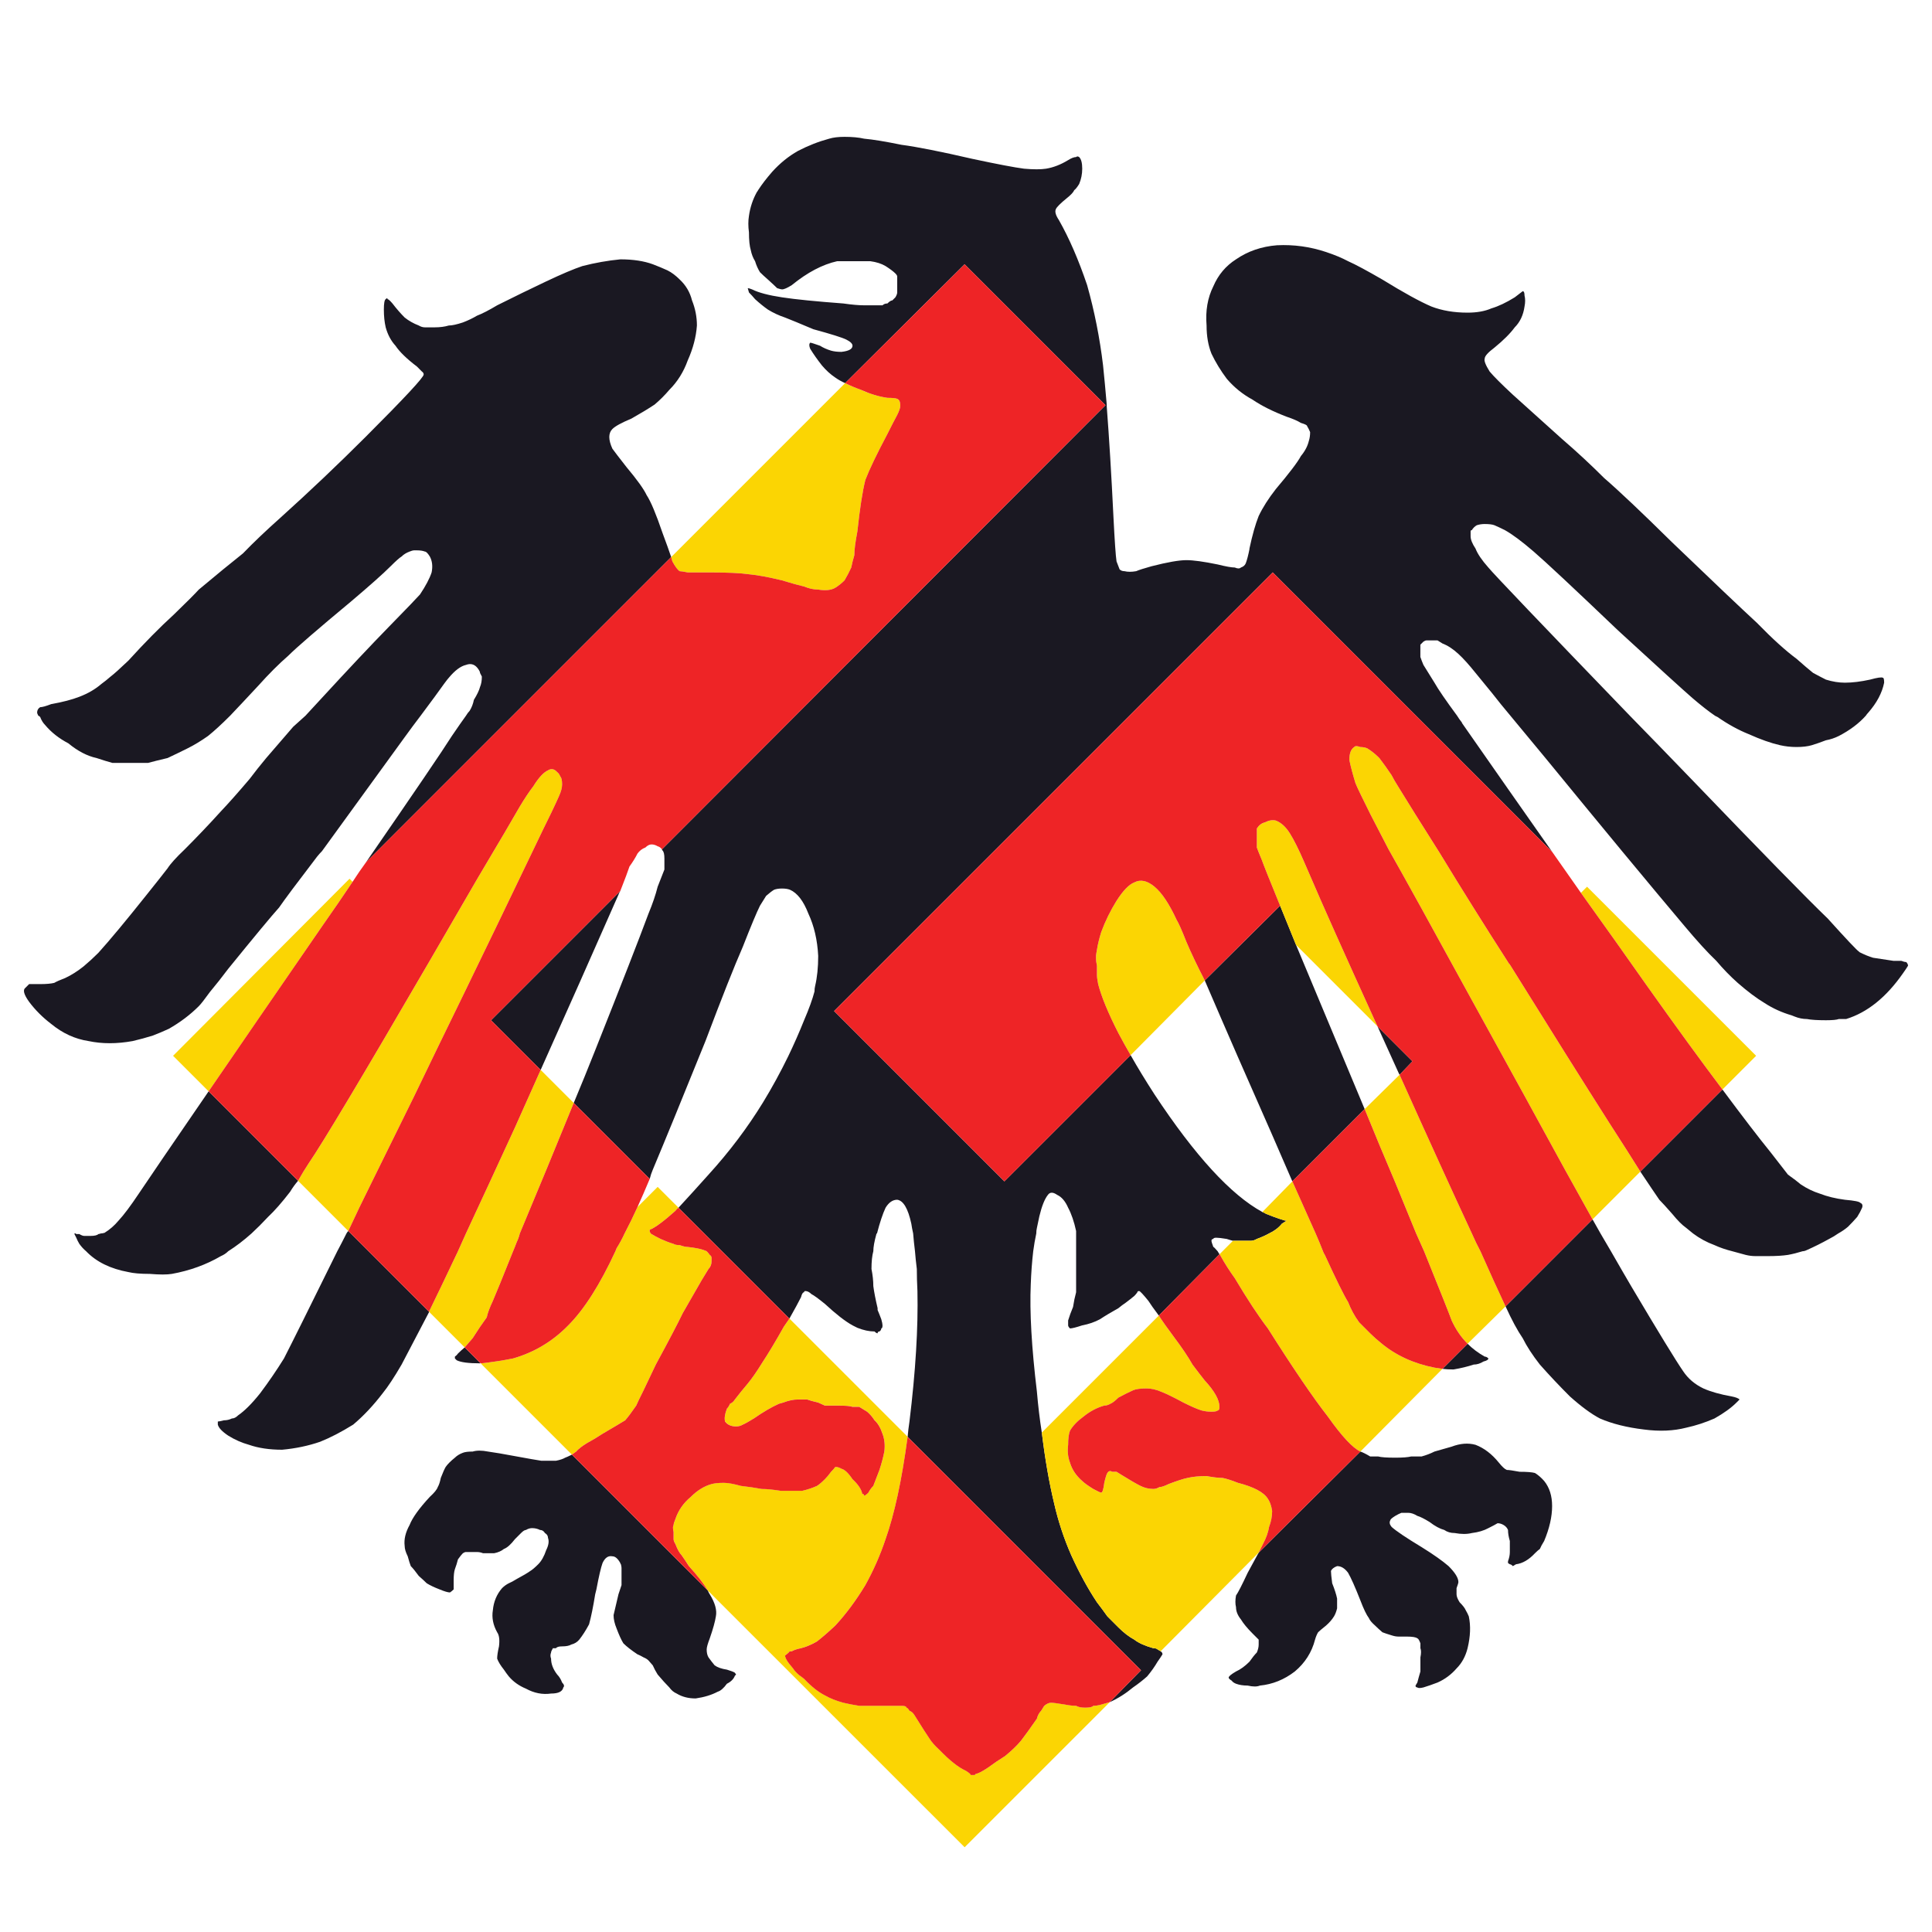 <?xml version="1.0" encoding="utf-8"?>
<!-- Generator: Adobe Illustrator 16.0.0, SVG Export Plug-In . SVG Version: 6.00 Build 0)  -->
<!DOCTYPE svg PUBLIC "-//W3C//DTD SVG 1.1//EN" "http://www.w3.org/Graphics/SVG/1.1/DTD/svg11.dtd">
<svg version="1.1" id="Layer_1" xmlns="http://www.w3.org/2000/svg" xmlns:xlink="http://www.w3.org/1999/xlink" x="0px" y="0px"
	 width="300px" height="300px" viewBox="0 0 300 300" enable-background="new 0 0 300 300" xml:space="preserve">
<g>
	<path fill-rule="evenodd" clip-rule="evenodd" fill="#1A1822" d="M56.843,133.883c7.484-10.845,11.923-17.377,13.318-19.596
		c0.951-1.396,1.68-2.443,2.189-3.141c0.189-0.317,0.379-0.57,0.57-0.762c0.318-0.507,0.539-1.077,0.665-1.711
		c0.507-0.825,0.825-1.49,0.951-1.997c0.191-0.444,0.286-0.983,0.286-1.618l-0.286-0.57c0-0.127-0.063-0.286-0.189-0.476
		c-0.507-0.825-1.172-1.078-1.997-0.762c-0.825,0.19-1.713,0.856-2.665,1.999c-0.189,0.189-0.919,1.172-2.188,2.948
		c-0.697,0.951-1.427,1.935-2.187,2.948c-0.825,1.078-1.648,2.189-2.473,3.33c-5.581,7.674-9.862,13.572-12.842,17.693
		c-0.254,0.255-0.509,0.539-0.762,0.856c-3.106,4.06-5.072,6.69-5.897,7.896c-1.143,1.268-3.775,4.439-7.896,9.513
		c-0.951,1.268-1.902,2.474-2.854,3.614c-0.825,1.143-1.396,1.871-1.713,2.188c-1.33,1.332-2.883,2.505-4.66,3.52
		c-0.825,0.381-1.65,0.729-2.475,1.046c-1.014,0.317-2.061,0.604-3.138,0.856c-2.473,0.444-4.756,0.444-6.85,0
		c-2.092-0.315-4.026-1.204-5.803-2.662c-1.332-1.017-2.473-2.157-3.424-3.427c-0.825-1.141-1.014-1.871-0.57-2.187
		c0.189-0.191,0.381-0.381,0.57-0.57c0.316,0,0.888,0,1.713,0c0.951,0,1.68-0.065,2.187-0.191c0.318-0.189,0.888-0.444,1.713-0.76
		c0.951-0.444,1.902-1.048,2.854-1.809c0.76-0.635,1.521-1.332,2.283-2.094c1.776-1.966,4.281-4.978,7.514-9.037
		c1.523-1.902,2.601-3.265,3.235-4.089c0.444-0.699,1.332-1.682,2.665-2.949c1.965-1.968,3.836-3.934,5.613-5.899
		c1.204-1.267,2.694-2.948,4.47-5.04c0.762-1.017,1.617-2.095,2.568-3.235c1.966-2.283,3.363-3.899,4.186-4.851
		c0.507-0.444,1.143-1.017,1.902-1.714c0.634-0.696,1.396-1.521,2.284-2.473c4.375-4.756,7.926-8.53,10.654-11.32
		c2.791-2.854,4.407-4.535,4.853-5.043c0.888-1.33,1.49-2.473,1.806-3.424c0.191-0.951,0.097-1.776-0.284-2.473
		c-0.317-0.507-0.57-0.762-0.762-0.762c-0.318-0.126-0.73-0.19-1.235-0.19c-0.126,0-0.286,0-0.476,0c-0.126,0-0.35,0.063-0.667,0.19
		c-0.507,0.191-0.92,0.444-1.236,0.762c-0.318,0.189-0.888,0.697-1.713,1.521c-1.141,1.143-3.17,2.949-6.089,5.423
		c-5.264,4.376-8.53,7.198-9.797,8.465c-1.46,1.27-3.014,2.822-4.662,4.662c-1.648,1.776-3.108,3.329-4.375,4.661
		c-1.332,1.333-2.475,2.379-3.426,3.141c-1.078,0.76-2.124,1.396-3.138,1.902c-1.017,0.508-2.061,1.015-3.14,1.521
		c-1.332,0.316-2.347,0.57-3.043,0.76c-0.762,0-1.713,0-2.854,0c-1.269,0-2.157,0-2.664,0c-0.697-0.189-1.522-0.443-2.473-0.76
		c-1.458-0.317-2.917-1.077-4.375-2.283c-1.458-0.762-2.665-1.713-3.616-2.854c-0.318-0.318-0.57-0.73-0.76-1.237
		c-0.126-0.127-0.223-0.19-0.286-0.19c-0.126-0.254-0.189-0.412-0.189-0.476c0-0.381,0.158-0.665,0.476-0.856
		c0.316,0,0.888-0.157,1.711-0.476c1.776-0.315,3.235-0.696,4.375-1.141c1.333-0.507,2.475-1.174,3.426-1.997
		c0.442-0.318,0.918-0.699,1.427-1.143c0.505-0.381,1.427-1.204,2.757-2.474c2.538-2.79,4.883-5.169,7.04-7.135
		c1.968-1.902,3.267-3.203,3.9-3.899c2.728-2.283,5.011-4.154,6.851-5.613c1.585-1.648,3.551-3.519,5.897-5.613
		c4.502-4.058,8.879-8.212,13.129-12.461c6.025-6.025,9.037-9.258,9.037-9.703c0-0.191-0.095-0.349-0.286-0.476
		c-0.189-0.191-0.444-0.444-0.76-0.762c-1.587-1.206-2.696-2.283-3.33-3.235c-0.699-0.76-1.206-1.711-1.523-2.854
		c-0.19-0.825-0.285-1.743-0.285-2.759c0-0.951,0.095-1.49,0.285-1.617c0.191-0.189,0.286-0.189,0.286,0
		c0.126,0,0.381,0.221,0.762,0.666c0.633,0.825,1.267,1.555,1.902,2.188c0.634,0.507,1.364,0.92,2.187,1.237
		c0.318,0.19,0.633,0.285,0.951,0.285c0.191,0,0.697,0,1.522,0c0.825,0,1.553-0.095,2.188-0.285c0.507,0,1.237-0.16,2.189-0.476
		c0.825-0.317,1.553-0.667,2.187-1.048c0.825-0.316,1.871-0.854,3.14-1.616c2.663-1.333,5.201-2.568,7.61-3.71
		c2.41-1.141,4.281-1.934,5.613-2.378c1.966-0.507,3.932-0.856,5.897-1.046c1.966,0,3.646,0.254,5.042,0.762
		c0.825,0.316,1.585,0.634,2.282,0.951c0.635,0.316,1.269,0.792,1.902,1.427c0.952,0.886,1.587,1.965,1.903,3.233
		c0.509,1.269,0.762,2.569,0.762,3.901c-0.126,1.774-0.602,3.583-1.427,5.422c-0.636,1.776-1.587,3.298-2.854,4.567
		c-0.699,0.823-1.458,1.585-2.284,2.282c-0.951,0.635-2.157,1.364-3.614,2.188c-1.523,0.634-2.504,1.172-2.95,1.617
		c-0.316,0.317-0.476,0.73-0.476,1.237s0.16,1.109,0.476,1.808c0.317,0.444,1.048,1.396,2.188,2.854
		c1.65,1.966,2.694,3.424,3.14,4.375c0.633,0.951,1.457,2.917,2.473,5.897c0.57,1.523,1.014,2.759,1.332,3.71L56.843,133.883z
		 M54.083,191.15l12.558,12.558c-1.902,3.614-3.33,6.342-4.281,8.181c-1.143,1.966-2.125,3.456-2.95,4.471
		c-1.457,1.902-2.98,3.521-4.565,4.852c-1.839,1.143-3.55,2.03-5.137,2.664c-1.839,0.634-3.805,1.046-5.897,1.237
		c-1.966,0-3.679-0.255-5.137-0.762c-1.143-0.317-2.22-0.793-3.235-1.427c-0.951-0.634-1.49-1.206-1.616-1.713
		c0-0.127,0-0.284,0-0.476c0.126,0,0.442-0.063,0.951-0.19c0.442,0,0.854-0.095,1.235-0.285c0.318,0,0.634-0.158,0.952-0.477
		c1.016-0.696,2.157-1.837,3.424-3.424c1.332-1.776,2.569-3.582,3.71-5.422c1.269-2.473,4.026-8.022,8.277-16.647
		c0.442-0.825,0.917-1.744,1.427-2.759C53.862,191.404,53.957,191.276,54.083,191.15z M211.238,225.396
		c0.379,0.127,0.888,0.381,1.521,0.762c0.507,0,0.92,0,1.235,0c0.446,0.127,1.332,0.189,2.664,0.189
		c1.142,0,1.966-0.063,2.474-0.189c0.317,0,0.856,0,1.618,0c0.696-0.191,1.363-0.444,1.997-0.762
		c0.634-0.189,1.521-0.444,2.662-0.76c1.333-0.507,2.57-0.604,3.711-0.286c1.332,0.507,2.536,1.427,3.615,2.759
		c0.508,0.634,0.92,1.015,1.236,1.141c0.317,0,0.984,0.096,1.999,0.287c1.141,0,1.932,0.063,2.378,0.189
		c0.506,0.317,0.981,0.729,1.427,1.237c0.825,1.014,1.235,2.314,1.235,3.899c0,1.648-0.41,3.456-1.235,5.422
		c-0.317,0.507-0.539,0.92-0.667,1.237c-0.189,0.126-0.444,0.35-0.76,0.665c-0.951,1.017-1.936,1.587-2.95,1.713l-0.476,0.286
		c-0.189-0.191-0.35-0.286-0.476-0.286l-0.284-0.189v-0.286c0.189-0.507,0.284-0.982,0.284-1.427c0-0.507,0-1.077,0-1.713
		c-0.189-0.634-0.284-1.204-0.284-1.711c-0.129-0.318-0.35-0.57-0.667-0.762c-0.316-0.189-0.634-0.285-0.952-0.285
		c-0.315,0.19-0.791,0.444-1.427,0.761c-0.696,0.381-1.553,0.635-2.567,0.762c-0.762,0.189-1.65,0.189-2.664,0
		c-0.634,0-1.173-0.16-1.617-0.476c-0.698-0.191-1.458-0.603-2.283-1.237c-0.823-0.508-1.458-0.825-1.902-0.952
		c-0.508-0.315-0.983-0.476-1.427-0.476c-0.508,0-0.856,0-1.047,0c-0.315,0.127-0.635,0.286-0.951,0.476
		c-0.507,0.318-0.762,0.539-0.762,0.667c-0.189,0.316-0.126,0.666,0.191,1.047c0.697,0.633,2.25,1.68,4.662,3.138
		c1.839,1.143,3.232,2.126,4.184,2.95c1.015,1.015,1.524,1.838,1.524,2.474c0,0.126-0.097,0.443-0.286,0.951c0,0.444,0,0.76,0,0.951
		c0,0.315,0.159,0.729,0.476,1.235c0.507,0.508,0.824,0.92,0.951,1.237c0.189,0.318,0.349,0.634,0.476,0.951
		c0.315,1.459,0.253,3.108-0.189,4.946c-0.318,1.269-0.889,2.315-1.713,3.14c-0.825,0.952-1.809,1.682-2.949,2.189
		c-0.825,0.315-1.555,0.57-2.188,0.76c-0.507,0.126-0.823,0.126-0.951,0c-0.189,0-0.284-0.095-0.284-0.284l0.284-0.476
		c0.128-0.508,0.286-1.08,0.476-1.714c0-0.633,0-1.363,0-2.188c0.128-0.634,0.128-1.109,0-1.427c0-0.379,0-0.634,0-0.76
		c-0.189-0.507-0.348-0.762-0.476-0.762c-0.189-0.189-0.76-0.284-1.712-0.284c-0.509,0-0.921,0-1.237,0
		c-0.315,0-0.665-0.065-1.046-0.191c-0.634-0.189-1.109-0.35-1.427-0.476c-0.444-0.381-0.825-0.729-1.143-1.046
		c-0.506-0.444-0.825-0.825-0.951-1.142c-0.379-0.507-0.825-1.427-1.33-2.759c-0.825-2.094-1.461-3.521-1.903-4.281
		c-0.509-0.698-1.077-1.046-1.713-1.046c-0.507,0.189-0.825,0.444-0.951,0.761c0,0.317,0.063,0.951,0.189,1.902
		c0.381,0.951,0.636,1.744,0.762,2.378c0,0.698,0,1.206,0,1.521c-0.126,0.508-0.286,0.92-0.476,1.237
		c-0.315,0.508-0.729,0.983-1.237,1.428c-0.634,0.507-1.046,0.856-1.235,1.046c-0.191,0.317-0.35,0.698-0.476,1.143
		c-0.508,1.966-1.556,3.613-3.141,4.945c-1.647,1.27-3.455,1.998-5.421,2.189c-0.444,0.189-1.08,0.189-1.903,0
		c-0.696,0-1.3-0.097-1.808-0.286c-0.315-0.127-0.539-0.286-0.665-0.476c-0.317-0.189-0.476-0.35-0.476-0.476
		c0-0.189,0.379-0.508,1.141-0.952c0.699-0.317,1.396-0.824,2.092-1.521c0.446-0.635,0.825-1.11,1.144-1.427
		c0.189-0.444,0.284-0.856,0.284-1.237v-0.76l-0.951-0.951c-0.825-0.825-1.428-1.556-1.807-2.189
		c-0.509-0.633-0.762-1.269-0.762-1.902c-0.126-0.507-0.126-1.109,0-1.808c0.316-0.444,0.92-1.616,1.808-3.52
		c0.697-1.269,1.27-2.314,1.712-3.14L211.238,225.396z M189.358,194.766l-9.418,9.513c-0.762-1.014-1.301-1.775-1.619-2.283
		c-0.824-1.015-1.3-1.521-1.427-1.521c-0.189,0-0.284,0.063-0.284,0.189c-0.128,0.191-0.286,0.381-0.476,0.57
		c-0.381,0.317-0.825,0.667-1.332,1.048c-0.381,0.253-0.762,0.539-1.141,0.854c-1.143,0.636-2.094,1.206-2.854,1.713
		c-0.824,0.444-1.744,0.763-2.759,0.952c-0.951,0.317-1.585,0.476-1.902,0.476c-0.191-0.189-0.286-0.35-0.286-0.476
		c0-0.189,0-0.444,0-0.762c0.191-0.634,0.444-1.331,0.762-2.093c0.126-0.825,0.284-1.585,0.476-2.283c0-0.951,0-2.567,0-4.852
		c0-0.381,0-0.793,0-1.237c0-0.063,0-0.158,0-0.284c0-1.143,0-2.063,0-2.759c0-0.127,0-0.255,0-0.381
		c-0.317-1.459-0.73-2.663-1.237-3.614c-0.444-1.016-1.015-1.682-1.711-1.999c-0.636-0.444-1.111-0.444-1.428,0
		c-0.509,0.636-0.951,1.745-1.332,3.329c-0.128,0.572-0.254,1.175-0.381,1.809c-0.063,0.254-0.095,0.538-0.095,0.856
		c-0.191,0.888-0.35,1.808-0.476,2.759c-0.191,1.648-0.317,3.361-0.381,5.138c-0.189,4.249,0.126,9.797,0.951,16.647
		c0.189,2.219,0.444,4.344,0.762,6.373c0.506,4.123,1.141,7.768,1.903,10.939c0.633,2.791,1.521,5.486,2.662,8.086
		c1.269,2.791,2.6,5.232,3.996,7.324c0.634,0.825,1.173,1.556,1.617,2.188c0.507,0.508,1.077,1.078,1.713,1.714
		c0.825,0.822,1.647,1.458,2.473,1.902c0.634,0.507,1.616,0.951,2.949,1.33c0.315,0,0.538,0.065,0.665,0.191l0.476,0.284
		c0.191,0.128,0.286,0.286,0.286,0.476c-0.189,0.317-0.444,0.699-0.762,1.143c-0.442,0.76-0.981,1.521-1.617,2.284
		c-0.635,0.57-1.363,1.141-2.188,1.711c-1.141,0.951-2.345,1.713-3.613,2.283l4.851-4.946l-36.243-36.245
		c0.063-0.76,0.157-1.554,0.284-2.378c0.951-7.8,1.363-14.554,1.237-20.262c-0.063-1.206-0.095-2.347-0.095-3.425
		c-0.128-1.016-0.222-1.934-0.286-2.759c-0.127-1.015-0.222-1.934-0.284-2.759c-0.127-0.57-0.224-1.078-0.286-1.521
		c-0.508-2.347-1.237-3.585-2.189-3.711c-0.696,0-1.3,0.412-1.806,1.237c-0.445,0.951-0.888,2.282-1.332,3.995
		c-0.065,0-0.095,0.031-0.095,0.095c-0.317,1.143-0.476,2.028-0.476,2.664c-0.191,0.697-0.286,1.616-0.286,2.759
		c0.189,0.952,0.286,1.838,0.286,2.663c0.126,0.951,0.35,2.094,0.665,3.424c0,0.065,0,0.16,0,0.286
		c0.189,0.444,0.381,0.92,0.57,1.427c0.128,0.444,0.191,0.763,0.191,0.952c0,0.317-0.063,0.476-0.191,0.476
		c0,0.189-0.095,0.349-0.284,0.476c-0.191,0-0.286,0.095-0.286,0.286c-0.126,0-0.286-0.097-0.476-0.286
		c-0.825,0-1.713-0.189-2.664-0.57c-0.253-0.127-0.506-0.255-0.76-0.381c-1.144-0.634-2.57-1.745-4.281-3.33
		c-1.016-0.825-1.713-1.332-2.094-1.521c-0.316-0.317-0.634-0.476-0.952-0.476c-0.126,0-0.189,0.063-0.189,0.189
		c-0.189,0-0.349,0.255-0.476,0.762c-0.381,0.76-0.983,1.871-1.808,3.329l-17.218-17.218c1.522-1.649,3.077-3.361,4.662-5.137
		c3.235-3.553,6.055-7.295,8.467-11.227c1.394-2.283,2.694-4.661,3.9-7.135c0.887-1.839,1.711-3.71,2.473-5.612
		c0.762-1.774,1.301-3.265,1.617-4.471c0-0.317,0.033-0.602,0.097-0.856c0.315-1.332,0.476-2.886,0.476-4.662
		c-0.126-2.473-0.636-4.659-1.524-6.563c-0.76-1.967-1.711-3.203-2.854-3.71c-0.316-0.126-0.729-0.191-1.236-0.191
		s-0.919,0.065-1.237,0.191c-0.318,0.189-0.73,0.507-1.235,0.951c-0.318,0.507-0.636,1.015-0.952,1.521
		c-0.509,1.015-1.397,3.141-2.664,6.373c-1.333,3.045-3.267,7.928-5.803,14.65c-3.616,8.942-6.341,15.602-8.181,19.978
		c-0.191,0.443-0.349,0.919-0.476,1.427l-11.796-11.797c1.141-2.726,2.25-5.453,3.33-8.181c4.06-10.21,6.817-17.281,8.275-21.213
		c0.634-1.523,1.109-2.919,1.427-4.186c0.507-1.27,0.857-2.157,1.046-2.664c0-0.634,0-1.204,0-1.712
		c0-0.635-0.095-1.048-0.284-1.237c-0.065-0.063-0.095-0.126-0.095-0.189l68.873-68.968l-21.88-21.88l-18.551,18.454
		c-0.57-0.253-1.077-0.539-1.521-0.855c-0.76-0.507-1.458-1.143-2.092-1.902c-0.697-0.888-1.301-1.745-1.808-2.57
		c-0.189-0.444-0.189-0.76,0-0.951c0.126,0,0.636,0.16,1.522,0.476c0.507,0.318,1.079,0.571,1.713,0.762
		c0.444,0.126,0.983,0.19,1.616,0.19c1.143-0.126,1.714-0.444,1.714-0.952c0-0.316-0.318-0.633-0.952-0.951
		c-0.633-0.316-2.347-0.856-5.137-1.616c-2.092-0.888-3.553-1.49-4.376-1.808c-0.951-0.318-1.839-0.73-2.664-1.237
		c-0.634-0.444-1.299-0.983-1.998-1.617c-0.316-0.381-0.635-0.73-0.951-1.046l-0.189-0.667c0.126,0,0.349,0.065,0.665,0.191
		c1.015,0.507,2.568,0.92,4.662,1.235c2.092,0.318,5.264,0.636,9.513,0.952c1.332,0.191,2.41,0.286,3.235,0.286
		c0.634,0,1.172,0,1.616,0c0.698,0,1.111,0,1.237,0c0.189-0.189,0.442-0.286,0.76-0.286c0.318-0.316,0.57-0.476,0.762-0.476
		c0.127-0.126,0.284-0.285,0.476-0.476c0.189-0.315,0.284-0.57,0.284-0.76c0-0.126,0-0.507,0-1.143c0-0.697,0-1.141,0-1.331
		c0-0.128-0.095-0.286-0.284-0.476c-0.317-0.317-0.824-0.698-1.521-1.143c-0.636-0.381-1.427-0.633-2.378-0.76
		c-0.509,0-1.332,0-2.475,0c-1.142,0-2.029,0-2.663,0c-2.283,0.507-4.63,1.743-7.04,3.708c-0.699,0.444-1.204,0.667-1.522,0.667
		c-0.128,0-0.381-0.063-0.762-0.191c-0.318-0.316-0.793-0.76-1.427-1.33c-0.507-0.444-0.92-0.825-1.236-1.143
		c-0.317-0.507-0.572-1.078-0.762-1.711c-0.316-0.507-0.539-1.08-0.665-1.713c-0.191-0.634-0.286-1.554-0.286-2.759
		c-0.126-0.951-0.126-1.808,0-2.568c0.189-1.332,0.602-2.569,1.237-3.71c0.063-0.063,0.126-0.158,0.189-0.286
		c0.571-0.886,1.301-1.837,2.189-2.854c1.204-1.33,2.536-2.41,3.995-3.233c1.587-0.825,3.203-1.458,4.851-1.902
		c0.634-0.191,1.427-0.286,2.378-0.286c1.206,0,2.221,0.095,3.046,0.286c1.394,0.126,3.329,0.444,5.802,0.951
		c2.41,0.316,6.089,1.046,11.035,2.187c3.868,0.825,6.532,1.332,7.991,1.521c1.458,0.128,2.6,0.128,3.424,0
		c1.142-0.189,2.284-0.633,3.425-1.33c0.507-0.318,0.92-0.476,1.237-0.476c0.126-0.128,0.284-0.128,0.476,0
		c0.317,0.316,0.476,0.919,0.476,1.806c0,0.825-0.158,1.619-0.476,2.378c-0.317,0.507-0.57,0.825-0.762,0.951
		c-0.126,0.318-0.507,0.73-1.141,1.237c-1.017,0.825-1.585,1.396-1.713,1.713c-0.189,0.379-0.032,0.951,0.476,1.711
		c1.585,2.791,3.045,6.152,4.375,10.083c1.143,4.06,1.966,8.214,2.475,12.463c0.19,1.837,0.38,3.868,0.571,6.087
		c0,0.065,0,0.16,0,0.286c0.381,4.946,0.729,10.685,1.046,17.218c0.189,3.742,0.349,6.025,0.476,6.851
		c0.189,0.507,0.349,0.919,0.476,1.235c0.189,0.191,0.444,0.286,0.762,0.286c0.505,0.126,1.109,0.126,1.806,0
		c0.446-0.191,1.237-0.444,2.379-0.762c2.475-0.633,4.28-0.951,5.423-0.951c1.078,0,2.696,0.223,4.852,0.667
		c1.267,0.316,2.155,0.476,2.664,0.476c0.442,0.189,0.76,0.189,0.951,0c0.379-0.128,0.634-0.349,0.76-0.667
		c0.191-0.507,0.381-1.235,0.57-2.187v-0.097c0.446-2.092,0.922-3.773,1.428-5.041c0.635-1.332,1.523-2.728,2.664-4.186
		c2.092-2.473,3.393-4.186,3.899-5.137c0.634-0.76,1.047-1.553,1.238-2.378c0.126-0.381,0.189-0.825,0.189-1.332
		c-0.127-0.316-0.284-0.634-0.476-0.951c0-0.126-0.318-0.285-0.952-0.476c-0.507-0.315-1.235-0.633-2.187-0.951
		c-2.157-0.823-3.932-1.711-5.328-2.663c-1.522-0.825-2.854-1.902-3.995-3.234c-0.951-1.269-1.743-2.568-2.378-3.9
		c-0.508-1.269-0.762-2.728-0.762-4.376c-0.189-2.283,0.159-4.312,1.048-6.088c0.76-1.776,1.932-3.172,3.519-4.186
		c1.84-1.269,3.965-1.998,6.373-2.189c2.602-0.126,5.138,0.223,7.61,1.048c1.332,0.444,2.475,0.92,3.426,1.427
		c1.142,0.507,2.917,1.458,5.327,2.854c3.298,2.029,5.834,3.424,7.61,4.184c1.648,0.635,3.52,0.951,5.613,0.951
		c1.456,0,2.693-0.221,3.708-0.665c1.078-0.318,2.284-0.888,3.616-1.713l1.237-0.951c0.189,0,0.284,0.223,0.284,0.667
		c0.128,0.507,0.128,1.078,0,1.711c-0.189,1.332-0.697,2.41-1.521,3.235c-0.699,0.951-1.743,1.997-3.141,3.14
		c-1.014,0.76-1.521,1.333-1.521,1.711c-0.126,0.318,0.128,0.983,0.762,1.999c0.634,0.76,1.838,1.966,3.614,3.614
		c1.839,1.65,4.377,3.932,7.61,6.851c2.283,1.966,4.472,3.995,6.564,6.087c2.283,1.967,5.802,5.297,10.559,9.988
		c6.343,6.089,10.719,10.243,13.129,12.464c2.409,2.473,4.47,4.344,6.183,5.61c1.078,0.952,1.935,1.682,2.568,2.189
		c0.698,0.381,1.363,0.729,1.999,1.046c1.015,0.317,1.997,0.476,2.948,0.476c1.141,0,2.441-0.158,3.9-0.476
		c1.141-0.316,1.808-0.413,1.997-0.284c0.128,0,0.191,0.252,0.191,0.76c-0.317,1.587-1.143,3.14-2.475,4.661
		c-0.127,0.127-0.253,0.286-0.379,0.476c-1.078,1.206-2.476,2.252-4.187,3.141c-0.634,0.315-1.301,0.539-1.997,0.665
		c-0.825,0.317-1.554,0.57-2.188,0.762c-0.636,0.189-1.428,0.284-2.379,0.284c-0.888,0-1.742-0.095-2.567-0.284
		c-1.397-0.317-3.014-0.888-4.854-1.713c-1.585-0.634-3.203-1.521-4.851-2.664c-0.127-0.063-0.255-0.127-0.381-0.19
		c-1.015-0.696-2.188-1.616-3.52-2.759c-1.458-1.267-5.295-4.756-11.51-10.464c-6.977-6.659-11.353-10.749-13.129-12.272
		c-1.838-1.585-3.329-2.694-4.471-3.33c-0.633-0.316-1.172-0.57-1.618-0.76c-0.315-0.126-0.824-0.191-1.521-0.191
		c-0.444,0-0.856,0.065-1.235,0.191c-0.317,0.19-0.572,0.444-0.762,0.76c-0.127,0-0.189,0.065-0.189,0.191c0,0.189,0,0.444,0,0.76
		c0,0.507,0.253,1.143,0.76,1.902c0.317,0.825,0.982,1.808,1.997,2.951c0.889,1.078,8.213,8.751,21.977,23.02
		c2.854,2.918,5.992,6.152,9.416,9.703c10.974,11.415,18.075,18.678,21.31,21.785c2.919,3.234,4.535,4.947,4.852,5.137l0.097,0.095
		c0.76,0.381,1.456,0.667,2.092,0.856c0.825,0.127,1.871,0.286,3.14,0.476c0.506,0,0.918,0,1.235,0
		c0.318,0.127,0.57,0.189,0.762,0.189c0.189,0.191,0.285,0.381,0.285,0.572c-0.19,0.316-0.442,0.697-0.761,1.142
		c-2.599,3.741-5.55,6.12-8.848,7.135c-0.317,0-0.696,0-1.141,0c-0.317,0.126-0.982,0.189-1.997,0.189
		c-1.332,0-2.315-0.063-2.95-0.189c-0.634,0-1.268-0.127-1.903-0.382c-0.189-0.063-0.349-0.126-0.476-0.189
		c-1.521-0.443-2.917-1.077-4.184-1.902c-1.27-0.762-2.665-1.808-4.187-3.14c-1.143-1.015-2.252-2.155-3.329-3.425
		c-1.332-1.269-2.982-3.074-4.948-5.421c-2.408-2.854-5.611-6.691-9.607-11.513c-1.774-2.155-3.711-4.502-5.803-7.038
		c-4.249-5.2-8.117-9.894-11.604-14.08c-1.015-1.205-1.966-2.378-2.854-3.519c-0.888-1.079-1.744-2.126-2.569-3.14
		c-1.015-1.27-1.902-2.252-2.662-2.949c-0.825-0.762-1.65-1.301-2.476-1.618c-0.315-0.189-0.57-0.348-0.76-0.476
		c-0.191,0-0.507,0-0.951,0c-0.317,0-0.57,0-0.762,0c-0.126,0-0.284,0.065-0.476,0.191c-0.189,0.189-0.348,0.35-0.476,0.476
		c0,0.315,0,0.729,0,1.235c0,0.318,0,0.541,0,0.667c0.128,0.381,0.286,0.792,0.476,1.236c0.507,0.824,1.079,1.744,1.713,2.759
		c0.57,1.015,1.745,2.728,3.52,5.137c0.191,0.318,0.412,0.634,0.667,0.952c0.063,0.063,0.095,0.126,0.095,0.189
		c4.819,6.913,9.481,13.572,13.982,19.977l-43.378-43.378l-68.112,68.112l26.445,26.447l19.598-19.597
		c1.078,1.902,2.315,3.932,3.709,6.089c6.279,9.513,11.861,15.6,16.744,18.264c0.189,0.063,0.379,0.158,0.57,0.286
		c0.507,0.189,0.92,0.348,1.235,0.476c0.509,0.189,1.077,0.38,1.713,0.57h0.286l-0.762,0.477c-0.507,0.633-1.174,1.141-1.997,1.521
		c-0.57,0.317-1.206,0.602-1.902,0.856c-0.318,0.189-0.634,0.284-0.952,0.284c-0.317,0-0.729,0-1.237,0c-0.696,0-1.109,0-1.235,0
		c-0.063,0-0.16,0-0.286,0c-0.253-0.063-0.57-0.158-0.951-0.284c-0.762-0.127-1.301-0.191-1.616-0.191
		c-0.318,0-0.476,0.064-0.476,0.191c-0.191,0-0.286,0.095-0.286,0.284c0,0.128,0.095,0.444,0.286,0.951
		c0.063,0,0.284,0.223,0.665,0.667C189.135,194.416,189.231,194.574,189.358,194.766z M254.711,181.924l12.748-12.748
		c3.108,4.186,5.612,7.452,7.516,9.799c1.141,1.459,2.028,2.6,2.662,3.425c0.889,0.633,1.556,1.141,1.997,1.521
		c0.952,0.634,1.937,1.109,2.951,1.427c1.141,0.444,2.441,0.762,3.899,0.951c1.459,0.126,2.25,0.286,2.379,0.476
		c0.317,0.127,0.41,0.381,0.284,0.762c-0.189,0.444-0.442,0.92-0.761,1.427c-0.443,0.508-0.919,1.015-1.427,1.522
		c-0.443,0.381-0.951,0.728-1.521,1.046c-0.446,0.317-0.922,0.602-1.427,0.856c-1.143,0.634-2.283,1.204-3.426,1.711
		c-0.253,0.128-0.477,0.191-0.666,0.191c-0.824,0.253-1.586,0.444-2.283,0.57c-0.823,0.127-1.871,0.189-3.138,0.189
		c-0.951,0-1.587,0-1.903,0c-0.509,0-1.014-0.063-1.523-0.189c-0.696-0.189-1.394-0.381-2.092-0.57
		c-1.015-0.255-1.935-0.57-2.759-0.951c-1.206-0.444-2.313-1.046-3.33-1.808c-0.317-0.255-0.665-0.539-1.046-0.856
		c-0.636-0.444-1.363-1.173-2.188-2.188c-0.889-1.016-1.554-1.744-1.997-2.188C257.089,185.474,256.106,184.016,254.711,181.924z
		 M247.29,189.343c0.381,0.698,0.794,1.427,1.237,2.188c0.508,0.888,1.047,1.808,1.617,2.759c0.572,1.015,1.174,2.061,1.808,3.139
		c0.444,0.762,0.888,1.523,1.332,2.283c4.249,7.166,6.945,11.575,8.086,13.224c0.762,1.141,1.808,2.028,3.14,2.664
		c1.142,0.507,2.6,0.92,4.376,1.235c0.634,0.126,1.046,0.286,1.235,0.476l-0.476,0.476c-0.825,0.825-1.966,1.65-3.424,2.474
		c-1.459,0.635-2.917,1.11-4.376,1.427c-1.966,0.507-4.154,0.604-6.564,0.286c-2.662-0.318-4.945-0.889-6.849-1.713
		c-1.332-0.697-2.885-1.838-4.661-3.425c-1.65-1.648-3.203-3.298-4.662-4.946c-1.141-1.458-2.028-2.822-2.662-4.091
		c-0.825-1.204-1.713-2.854-2.665-4.946L247.29,189.343z M223.983,212.555l3.902-3.9c0.76,0.762,1.647,1.427,2.662,1.997
		c0.191,0,0.381,0.095,0.57,0.286c0,0.189-0.253,0.35-0.76,0.476c-0.507,0.316-1.017,0.476-1.521,0.476
		c-0.951,0.316-1.999,0.57-3.141,0.761C225.062,212.649,224.493,212.617,223.983,212.555z M109.925,246.992
		c0.063,0.189,0.158,0.379,0.284,0.57c0.825,1.332,1.143,2.473,0.952,3.424c-0.126,0.825-0.444,1.966-0.952,3.425
		c-0.317,0.825-0.476,1.396-0.476,1.713c0,0.507,0.095,0.92,0.286,1.235c0.318,0.444,0.634,0.856,0.952,1.237
		c0.444,0.318,1.078,0.539,1.902,0.665c0.634,0.191,1.046,0.35,1.235,0.477l0.191,0.286l-0.191,0.189
		c-0.189,0.507-0.602,0.919-1.235,1.237c-0.507,0.696-0.983,1.109-1.427,1.237c-0.952,0.507-2.094,0.854-3.424,1.046
		c-1.143,0-2.125-0.255-2.951-0.762c-0.442-0.189-0.825-0.507-1.141-0.951c-0.507-0.508-1.111-1.173-1.808-1.997
		c-0.317-0.508-0.57-0.983-0.76-1.428c-0.318-0.381-0.539-0.633-0.667-0.762c-0.189-0.189-0.444-0.347-0.76-0.476
		c-0.318-0.189-0.636-0.348-0.952-0.476c-0.951-0.634-1.681-1.204-2.188-1.711c-0.316-0.507-0.665-1.27-1.046-2.283
		c-0.318-0.762-0.476-1.459-0.476-2.093c0.189-0.824,0.444-1.902,0.76-3.234l0.476-1.427v-1.427c0-0.508,0-0.92,0-1.238
		c0-0.126-0.03-0.315-0.095-0.57c-0.063-0.063-0.095-0.126-0.095-0.189c-0.381-0.698-0.792-1.048-1.237-1.048
		c-0.634-0.126-1.141,0.224-1.522,1.048c-0.254,0.697-0.57,2.061-0.951,4.09c-0.063,0.255-0.126,0.507-0.189,0.762
		c-0.318,1.966-0.634,3.519-0.951,4.662c-0.507,0.951-1.017,1.742-1.522,2.378c-0.318,0.379-0.73,0.634-1.237,0.76
		c-0.316,0.191-0.792,0.286-1.427,0.286c-0.507,0-0.825,0.095-0.952,0.284c-0.189,0-0.349,0-0.476,0
		c-0.189,0.317-0.286,0.541-0.286,0.667c-0.126,0.316-0.126,0.634,0,0.951c0,0.825,0.318,1.648,0.951,2.474
		c0.318,0.317,0.572,0.729,0.762,1.237c0.315,0.315,0.381,0.57,0.189,0.76c-0.126,0.635-0.76,0.951-1.903,0.951
		c-1.33,0.191-2.631-0.063-3.9-0.76c-1.078-0.444-1.966-1.08-2.663-1.902c-0.254-0.318-0.509-0.668-0.762-1.049
		c-0.507-0.633-0.856-1.203-1.046-1.711c0-0.444,0.095-1.077,0.284-1.902c0.126-1.015,0.034-1.745-0.284-2.188
		c-0.634-1.141-0.856-2.284-0.667-3.425c0.126-1.332,0.602-2.473,1.427-3.424c0.318-0.318,0.667-0.57,1.048-0.762
		c0.316-0.127,0.729-0.35,1.236-0.665c0.951-0.508,1.648-0.92,2.094-1.237c0.316-0.19,0.729-0.539,1.236-1.047
		c0.507-0.507,0.919-1.237,1.237-2.188c0.381-0.76,0.476-1.396,0.284-1.902c0-0.316-0.158-0.57-0.476-0.76
		c-0.189-0.318-0.442-0.476-0.76-0.476c-0.381-0.191-0.793-0.286-1.238-0.286c-0.317,0-0.633,0.095-0.951,0.286
		c-0.189,0-0.444,0.157-0.76,0.476c-0.318,0.315-0.636,0.634-0.951,0.951c-0.636,0.825-1.206,1.332-1.713,1.521
		c-0.381,0.317-0.888,0.539-1.521,0.665c-0.318,0-0.541,0-0.667,0c-0.189,0-0.539,0-1.046,0c-0.317-0.126-0.633-0.189-0.951-0.189
		c-0.444,0-0.76,0-0.951,0c-0.318,0-0.57,0-0.76,0c-0.126,0-0.286,0.063-0.476,0.189c-0.191,0.191-0.446,0.508-0.762,0.951
		c-0.126,0.508-0.286,1.017-0.476,1.523c-0.126,0.38-0.189,0.952-0.189,1.712c0,0.635,0,1.11,0,1.427
		c-0.191,0.191-0.381,0.35-0.572,0.476c-0.316,0-0.854-0.158-1.616-0.476c-0.825-0.316-1.49-0.634-1.998-0.951
		c-0.318-0.316-0.73-0.697-1.237-1.141c-0.507-0.699-0.92-1.206-1.236-1.522c-0.126-0.317-0.286-0.824-0.476-1.523
		c-0.317-0.634-0.476-1.172-0.476-1.616c-0.126-1.015,0.126-2.092,0.76-3.234c0.444-1.142,1.492-2.6,3.14-4.376
		c0.697-0.634,1.109-1.141,1.236-1.521c0.191-0.318,0.349-0.794,0.476-1.427c0.318-0.825,0.572-1.396,0.762-1.714
		c0.316-0.443,0.792-0.919,1.427-1.427c0.316-0.315,0.729-0.57,1.238-0.76c0.315-0.128,0.825-0.191,1.521-0.191
		c0.634-0.189,1.427-0.189,2.378,0c0.951,0.127,2.441,0.381,4.47,0.762c1.713,0.316,2.982,0.539,3.805,0.665
		c1.016,0,1.776,0,2.283,0c0.636-0.126,1.111-0.284,1.427-0.476c0.189-0.063,0.539-0.221,1.046-0.476L109.925,246.992z
		 M72.158,209.225l2.473,2.473h-0.095c-1.774,0-2.98-0.157-3.614-0.476l-0.286-0.284v-0.286c0.189-0.126,0.35-0.284,0.476-0.476
		C71.428,209.86,71.777,209.542,72.158,209.225z M46.284,183.351c-0.444,0.507-0.856,1.077-1.237,1.711
		c-1.269,1.649-2.41,2.95-3.424,3.901c-0.888,0.952-1.743,1.807-2.568,2.568c-1.206,1.077-2.412,1.997-3.616,2.759
		c-0.316,0.316-0.698,0.57-1.141,0.76c-2.284,1.332-4.82,2.252-7.61,2.76c-0.762,0.126-1.902,0.126-3.426,0
		c-1.457,0-2.567-0.095-3.33-0.284c-2.791-0.508-4.978-1.587-6.562-3.235c-0.381-0.317-0.73-0.698-1.048-1.143
		c-0.189-0.315-0.349-0.634-0.476-0.951l-0.284-0.57v-0.095h0.189l0.095,0.095c0.126,0,0.286,0,0.476,0
		c0.318,0.191,0.572,0.286,0.762,0.286c0.315,0,0.635,0,0.951,0c0.635,0,1.046-0.095,1.237-0.286c0.063,0,0.189-0.032,0.379-0.095
		c0.126,0,0.318-0.032,0.572-0.095c0.825-0.508,1.553-1.143,2.187-1.903c0.825-0.888,1.871-2.283,3.14-4.186
		c1.395-2.092,5.011-7.39,10.845-15.886L46.284,183.351z M83.955,166.132l-7.705-7.706l20.072-20.072
		c-0.126,0.191-0.223,0.381-0.286,0.57C92.104,147.866,88.076,156.936,83.955,166.132z M198.774,140.637
		c0.698,1.713,1.523,3.742,2.475,6.089c3.359,8.055,6.912,16.553,10.654,25.493l-11.227,11.227c-0.951-2.221-1.997-4.63-3.138-7.229
		c-3.679-8.31-7.166-16.299-10.464-23.974L198.774,140.637z M217.324,166.893c-0.063-0.127-0.126-0.253-0.189-0.381
		c-1.141-2.536-2.218-4.915-3.234-7.135l5.424,5.423L217.324,166.893z"/>
	<path fill-rule="evenodd" clip-rule="evenodd" fill="#FBD503" d="M131.232,59.491c0.763,0.381,1.587,0.73,2.476,1.048
		c1.394,0.634,2.757,1.046,4.089,1.235c1.017,0,1.585,0.095,1.713,0.286c0.19,0.126,0.285,0.444,0.285,0.952
		c0,0.316-0.158,0.792-0.477,1.427c-0.379,0.697-0.888,1.68-1.521,2.949c-1.647,3.108-2.789,5.486-3.424,7.135
		c-0.444,1.776-0.856,4.438-1.237,7.991c-0.316,1.648-0.476,2.885-0.476,3.71c-0.189,0.633-0.35,1.267-0.476,1.902
		c-0.316,0.697-0.666,1.362-1.047,1.998c-0.443,0.444-0.919,0.825-1.427,1.141c-0.634,0.381-1.521,0.476-2.662,0.286
		c-0.699,0-1.427-0.16-2.189-0.476c-0.825-0.191-1.966-0.507-3.424-0.951c-2.094-0.508-3.805-0.825-5.137-0.951
		c-1.332-0.192-3.424-0.287-6.278-0.287c-1.521,0-2.599,0-3.234,0c-0.636-0.126-1.046-0.189-1.238-0.189
		c-0.316-0.191-0.697-0.699-1.141-1.521c-0.063-0.191-0.126-0.413-0.189-0.667L131.232,59.491z M245.484,138.64l0.951-0.951
		l26.255,26.255l-5.231,5.232c-3.298-4.376-7.2-9.734-11.702-16.077C252.459,148.405,249.035,143.586,245.484,138.64z
		 M247.29,189.343c-1.585-2.854-3.012-5.422-4.28-7.705l-6.563-11.986c-2.854-5.2-5.455-9.926-7.802-14.175
		c-6.278-11.479-10.622-19.342-13.032-23.591c-1.079-2.094-1.997-3.87-2.759-5.328c-1.332-2.663-2.126-4.313-2.378-4.946
		c-0.444-1.459-0.763-2.664-0.952-3.616c0-1.014,0.253-1.68,0.762-1.997c0.127-0.189,0.442-0.189,0.952,0
		c0.379,0,0.728,0.063,1.046,0.191c0.634,0.379,1.269,0.887,1.902,1.521c0.634,0.825,1.269,1.712,1.902,2.663
		c0.255,0.507,0.603,1.11,1.046,1.808c1.396,2.283,3.52,5.676,6.373,10.18c3.553,5.834,7.105,11.511,10.656,17.026
		c0.063,0.129,0.157,0.255,0.284,0.381c6.279,10.084,11.415,18.267,15.412,24.545c1.965,3.043,3.584,5.581,4.851,7.61
		L247.29,189.343z M217.324,166.893c4.504,10.02,8.246,18.234,11.227,24.639c0.444,1.015,0.888,1.934,1.332,2.759
		c1.521,3.425,2.789,6.215,3.805,8.37c0,0.065,0.032,0.129,0.095,0.191l-5.896,5.803c-1.015-1.015-1.84-2.221-2.476-3.615
		c-0.315-0.887-1.742-4.471-4.28-10.749c-0.379-0.825-0.792-1.744-1.235-2.759c-0.951-2.347-2.031-4.978-3.235-7.896
		c-1.649-3.868-3.234-7.674-4.756-11.416L217.324,166.893z M211.238,225.396c-1.206-0.57-2.888-2.378-5.043-5.422
		c-2.283-2.917-5.392-7.483-9.323-13.698c-1.457-1.903-3.17-4.502-5.136-7.8c-0.825-1.143-1.553-2.284-2.188-3.427
		c-0.063-0.126-0.127-0.221-0.189-0.284l2.092-2.094c0.126,0,0.223,0,0.286,0c0.126,0,0.539,0,1.235,0c0.508,0,0.92,0,1.237,0
		c0.318,0,0.634-0.095,0.952-0.284c0.696-0.255,1.332-0.539,1.902-0.856c0.823-0.381,1.49-0.889,1.997-1.521l0.762-0.477h-0.286
		c-0.636-0.19-1.204-0.381-1.713-0.57c-0.315-0.128-0.729-0.286-1.235-0.476c-0.191-0.128-0.381-0.223-0.57-0.286l4.659-4.756
		c1.397,3.108,2.602,5.803,3.616,8.086c0.443,1.015,0.824,1.934,1.141,2.759c0.063,0.189,0.16,0.381,0.286,0.57
		c1.776,3.868,2.98,6.31,3.615,7.324c0.442,1.143,1.015,2.188,1.712,3.141c0.633,0.633,1.205,1.205,1.713,1.713
		c0.507,0.507,1.077,1.015,1.711,1.521c2.283,1.902,5.043,3.17,8.277,3.805c0.381,0.063,0.793,0.127,1.235,0.19L211.238,225.396z
		 M180.225,256.408l-0.476-0.284c-0.127-0.126-0.35-0.191-0.665-0.191c-1.333-0.379-2.315-0.823-2.949-1.33
		c-0.825-0.444-1.647-1.08-2.473-1.902c-0.636-0.636-1.206-1.206-1.713-1.714c-0.444-0.633-0.983-1.363-1.617-2.188
		c-1.396-2.092-2.728-4.533-3.996-7.324c-1.141-2.6-2.029-5.295-2.662-8.086c-0.763-3.172-1.397-6.816-1.903-10.939l18.17-18.17
		c0.57,0.889,1.332,1.966,2.283,3.235c1.33,1.774,2.314,3.232,2.948,4.375c0.76,1.015,1.396,1.84,1.903,2.474
		c1.521,1.647,2.283,3.012,2.283,4.091c0,0.379-0.097,0.57-0.286,0.57c-0.127,0.127-0.444,0.189-0.951,0.189
		c-0.508,0-1.015-0.063-1.522-0.189c-0.633-0.191-1.584-0.602-2.854-1.237c-1.521-0.825-2.696-1.396-3.521-1.711
		c-0.76-0.317-1.49-0.476-2.188-0.476c-0.951,0-1.647,0.095-2.094,0.284c-0.696,0.317-1.456,0.698-2.281,1.143
		c-0.51,0.507-0.922,0.823-1.237,0.951c-0.316,0.189-0.636,0.284-0.951,0.284c-1.142,0.318-2.219,0.889-3.235,1.713
		c-0.951,0.697-1.647,1.428-2.092,2.188c-0.191,0.507-0.286,1.237-0.286,2.188c-0.127,1.015-0.031,1.935,0.286,2.759
		c0.317,1.078,0.951,2.029,1.902,2.854c0.317,0.315,0.887,0.728,1.711,1.235c0.699,0.381,1.111,0.572,1.237,0.572
		c0.19,0,0.35-0.508,0.477-1.523c0.189-0.823,0.349-1.33,0.476-1.521c0.189-0.316,0.443-0.381,0.762-0.189c0.315,0,0.538,0,0.665,0
		c0.189,0.126,0.443,0.284,0.762,0.476c1.33,0.824,2.314,1.395,2.948,1.711c0.634,0.317,1.299,0.476,1.998,0.476
		c0.315,0,0.635-0.095,0.951-0.284c0.315,0,0.791-0.16,1.427-0.476c1.332-0.508,2.314-0.825,2.948-0.951
		c0.825-0.191,1.808-0.286,2.949-0.286c1.014,0.191,1.839,0.286,2.475,0.286c0.634,0.126,1.427,0.381,2.378,0.76
		c2.473,0.635,4.026,1.458,4.66,2.475c0.317,0.444,0.539,1.078,0.667,1.902c0,0.823-0.158,1.648-0.476,2.474
		c-0.128,0.824-0.444,1.711-0.951,2.662c-0.191,0.381-0.413,0.825-0.667,1.332L180.225,256.408z M109.925,246.992
		c-0.698-1.143-1.681-2.41-2.95-3.806c-0.442-0.698-0.825-1.269-1.141-1.713c-0.316-0.317-0.635-0.888-0.951-1.713
		c-0.189-0.315-0.286-0.57-0.286-0.76c0-0.317,0-0.699,0-1.143c-0.126-0.508-0.126-0.854,0-1.046c0-0.189,0.097-0.508,0.286-0.952
		c0.444-1.332,1.237-2.473,2.378-3.424c1.014-1.015,2.092-1.682,3.234-1.997c0.444-0.127,1.078-0.191,1.903-0.191
		c0.634,0,1.521,0.159,2.663,0.476c1.143,0.128,2.22,0.286,3.235,0.476c0.762,0,1.745,0.097,2.948,0.286c1.46,0,2.57,0,3.33,0
		c0.825-0.189,1.587-0.444,2.284-0.762c0.317-0.189,0.73-0.539,1.237-1.046c0.317-0.316,0.634-0.697,0.951-1.141
		c0.317-0.318,0.539-0.571,0.665-0.763c0.318,0,0.634,0.095,0.951,0.286c0.508,0.127,1.08,0.666,1.714,1.617
		c0.886,0.824,1.395,1.586,1.521,2.283c0.189,0,0.286,0.095,0.286,0.286c0.126,0,0.349-0.16,0.665-0.476
		c0.189-0.381,0.444-0.73,0.762-1.048c0.315-0.823,0.634-1.648,0.951-2.474c0.315-0.951,0.57-1.902,0.76-2.854
		c0.128-1.015,0.032-1.934-0.284-2.759c-0.317-0.951-0.73-1.648-1.237-2.093c-0.315-0.507-0.698-0.951-1.141-1.332
		c-0.51-0.315-0.922-0.57-1.237-0.76c-0.316,0-0.665,0-1.046,0c-0.318-0.128-1.047-0.191-2.189-0.191h-2.092l-1.046-0.476
		c-0.825-0.189-1.397-0.35-1.713-0.476c-0.316,0-0.792,0-1.427,0c-0.699,0-1.458,0.16-2.284,0.476
		c-0.254,0.063-0.476,0.127-0.665,0.191c-1.143,0.508-2.443,1.268-3.9,2.282c-0.825,0.507-1.397,0.824-1.713,0.951
		c-0.316,0.191-0.666,0.286-1.046,0.286c-0.762,0-1.332-0.255-1.713-0.762c-0.126-0.508-0.032-1.173,0.286-1.998
		c0.189-0.189,0.348-0.443,0.476-0.76c0.318-0.128,0.57-0.35,0.76-0.667c0.636-0.825,1.301-1.648,2-2.473
		c0.633-0.762,1.364-1.808,2.187-3.141c1.079-1.647,2.22-3.55,3.424-5.707c0.318-0.444,0.602-0.855,0.857-1.236l18.361,18.359
		c-0.889,6.659-2.031,11.956-3.425,15.888c-0.825,2.473-1.873,4.851-3.14,7.135c-1.459,2.409-3.014,4.502-4.662,6.278
		c-1.077,1.014-2.029,1.839-2.854,2.473c-0.886,0.507-1.711,0.856-2.473,1.046c-0.635,0.128-1.111,0.286-1.427,0.476
		c-0.316,0-0.476,0.065-0.476,0.191l-0.571,0.476c0,0.189,0.095,0.444,0.285,0.76c0.191,0.318,0.509,0.73,0.951,1.237
		c0.191,0.318,0.509,0.666,0.951,1.047c0.191,0.126,0.446,0.317,0.762,0.57c1.141,1.205,2.219,2.063,3.235,2.569
		c0.76,0.444,1.711,0.825,2.854,1.141c0.823,0.191,1.648,0.35,2.474,0.476c0.824,0,2.125,0,3.899,0c1.459,0,2.347,0,2.664,0
		c0.508,0,0.761,0.095,0.761,0.286c0.126,0,0.286,0.158,0.476,0.476c0.317,0.127,0.572,0.35,0.762,0.665
		c1.267,2.029,2.063,3.267,2.378,3.711c0.316,0.507,0.825,1.077,1.521,1.713c1.585,1.648,2.949,2.726,4.092,3.233
		c0.507,0.317,0.76,0.54,0.76,0.666c0.191,0,0.35,0,0.476,0c0.191,0,0.286-0.063,0.286-0.19c0.315,0,0.951-0.316,1.902-0.952
		c0.951-0.696,1.84-1.298,2.665-1.806c1.014-0.825,1.839-1.618,2.473-2.378c0.634-0.825,1.458-1.968,2.473-3.427
		c0.127-0.507,0.35-0.919,0.665-1.235l0.476-0.762c0.381-0.315,0.73-0.476,1.048-0.476c0.316,0,1.047,0.095,2.188,0.286
		c0.634,0.127,1.206,0.189,1.713,0.189c0.317,0.191,0.793,0.286,1.427,0.286c0.697,0,1.109-0.095,1.235-0.286
		c0.381,0,0.794-0.063,1.237-0.189c0.444-0.126,0.889-0.255,1.333-0.381l-22.547,22.545L109.925,246.992z M88.806,225.872
		l-14.078-14.078v-0.097c1.711-0.189,3.359-0.443,4.946-0.76c3.298-0.951,6.152-2.664,8.562-5.137
		c2.473-2.474,4.916-6.311,7.324-11.511c0.063-0.126,0.126-0.286,0.191-0.476c0.444-0.698,0.856-1.458,1.235-2.283
		c0.699-1.332,1.364-2.696,1.999-4.092l3.138-3.138l3.235,3.234c-0.189,0.127-0.349,0.284-0.476,0.476
		c-1.839,1.648-3.17,2.631-3.995,2.949v0.189c0,0.126,0.063,0.254,0.189,0.381c0,0.063,0.032,0.095,0.095,0.095
		c0.318,0.191,0.793,0.444,1.427,0.762c0.696,0.315,1.363,0.57,1.997,0.76c0.191,0.128,0.509,0.191,0.951,0.191
		c0.509,0.189,0.922,0.284,1.238,0.284c1.141,0.128,1.965,0.286,2.473,0.476c0.191,0.065,0.35,0.128,0.476,0.191
		c0.191,0.189,0.35,0.381,0.476,0.57c0.191,0.127,0.286,0.286,0.286,0.476s0,0.35,0,0.476c0,0.508-0.158,0.92-0.476,1.237
		c-0.191,0.316-0.541,0.887-1.046,1.712c-1.015,1.776-1.999,3.489-2.951,5.137c-0.76,1.585-2.155,4.25-4.184,7.991
		c-0.635,1.332-1.269,2.663-1.902,3.995c-0.636,1.269-1.015,2.063-1.143,2.378c-0.697,1.015-1.269,1.776-1.711,2.283
		c-0.509,0.318-1.682,1.015-3.521,2.093c-0.76,0.507-1.553,0.982-2.378,1.427c-0.823,0.507-1.396,0.951-1.711,1.332
		C89.218,225.588,88.997,225.746,88.806,225.872z M72.158,209.225l-5.517-5.517c0-0.128,0.03-0.223,0.095-0.286
		c1.269-2.599,2.726-5.645,4.375-9.132c0.381-0.825,0.792-1.744,1.238-2.759c2.218-4.757,4.756-10.243,7.61-16.458
		c1.33-2.98,2.662-5.961,3.995-8.941l5.137,5.136c-2.791,6.851-5.582,13.604-8.372,20.264c-0.126,0.507-0.284,0.951-0.476,1.332
		c-0.189,0.507-0.381,0.982-0.57,1.427c-1.65,4.121-2.694,6.69-3.14,7.705c-0.505,1.078-0.825,1.935-0.951,2.567
		c-0.697,0.952-1.427,2.031-2.187,3.235C72.952,208.305,72.539,208.78,72.158,209.225z M54.75,136.927
		c-1.397,2.094-2.917,4.313-4.567,6.659c-7.294,10.59-13.223,19.217-17.789,25.876l-5.518-5.519l27.398-27.492L54.75,136.927z
		 M46.284,183.351c0.57-1.015,1.109-1.903,1.617-2.665c2.22-3.234,8.53-13.793,18.931-31.677c2.219-3.805,4.63-7.959,7.229-12.463
		c3.616-6.087,5.836-9.86,6.659-11.319c0.762-1.269,1.458-2.314,2.094-3.14c0.825-1.332,1.585-2.157,2.282-2.473
		c0.509-0.318,0.985-0.224,1.427,0.284c0.191,0.128,0.35,0.349,0.476,0.667c0.191,0.189,0.286,0.602,0.286,1.235
		c0,0.507-0.16,1.111-0.476,1.808c-0.189,0.444-0.602,1.332-1.237,2.664c-0.633,1.268-1.616,3.298-2.949,6.089
		c-3.677,7.674-7.198,14.966-10.559,21.88c-2.728,5.579-5.327,10.939-7.8,16.075c-2.284,4.63-4.472,9.069-6.564,13.318
		c-1.332,2.664-2.536,5.169-3.616,7.516L46.284,183.351z M213.9,159.377l-12.651-12.651c-0.951-2.347-1.776-4.376-2.475-6.089
		c-1.585-3.868-2.536-6.246-2.854-7.135c-0.316-0.762-0.57-1.395-0.76-1.902c0-0.317,0-0.73,0-1.237c0-0.634,0-1.015,0-1.141
		c0-0.189,0-0.381,0-0.57c0.317-0.508,0.729-0.825,1.235-0.951c0.635-0.318,1.206-0.413,1.713-0.286
		c0.825,0.317,1.554,0.982,2.188,1.997c0.634,1.017,1.364,2.475,2.188,4.377c0.254,0.57,0.57,1.299,0.951,2.188
		C205.275,140.288,208.763,148.09,213.9,159.377z M187.075,152.242l-11.511,11.606c-0.698-1.206-1.332-2.347-1.902-3.424
		c-1.587-3.108-2.633-5.645-3.141-7.61c-0.126-0.636-0.189-1.111-0.189-1.427c0-0.318,0-0.794,0-1.428
		c-0.191-0.824-0.191-1.649,0-2.475c0.127-0.823,0.35-1.742,0.665-2.757c0.636-1.713,1.428-3.33,2.379-4.854
		c1.015-1.585,1.934-2.536,2.759-2.854c0.951-0.508,1.997-0.284,3.139,0.667c1.143,0.951,2.283,2.662,3.426,5.138
		c0.315,0.507,0.825,1.647,1.521,3.424c0.76,1.776,1.648,3.646,2.663,5.613C186.946,151.989,187.01,152.115,187.075,152.242z"/>
	<path fill-rule="evenodd" clip-rule="evenodd" fill="#EE2426" d="M241.012,132.265c1.522,2.157,3.013,4.281,4.473,6.375
		c3.551,4.946,6.975,9.766,10.272,14.459c4.502,6.343,8.404,11.701,11.702,16.077l-12.748,12.748
		c-1.267-2.029-2.886-4.567-4.851-7.61c-3.997-6.278-9.133-14.461-15.412-24.545c-0.127-0.126-0.222-0.252-0.284-0.381
		c-3.551-5.516-7.104-11.192-10.656-17.026c-2.854-4.504-4.978-7.896-6.373-10.18c-0.443-0.697-0.791-1.301-1.046-1.808
		c-0.634-0.951-1.269-1.838-1.902-2.663c-0.634-0.635-1.269-1.143-1.902-1.521c-0.318-0.128-0.667-0.191-1.046-0.191
		c-0.51-0.189-0.825-0.189-0.952,0c-0.509,0.317-0.762,0.983-0.762,1.997c0.189,0.952,0.508,2.157,0.952,3.616
		c0.252,0.634,1.046,2.283,2.378,4.946c0.762,1.458,1.68,3.234,2.759,5.328c2.41,4.249,6.754,12.112,13.032,23.591
		c2.347,4.249,4.947,8.975,7.802,14.175l6.563,11.986c1.269,2.283,2.695,4.851,4.28,7.705l-13.508,13.509
		c-0.063-0.063-0.095-0.126-0.095-0.191c-1.016-2.155-2.283-4.945-3.805-8.37c-0.444-0.825-0.888-1.744-1.332-2.759
		c-2.98-6.404-6.723-14.619-11.227-24.639l2-2.093l-5.424-5.423c-5.138-11.287-8.625-19.089-10.464-23.401
		c-0.381-0.889-0.697-1.617-0.951-2.188c-0.823-1.902-1.554-3.36-2.188-4.377c-0.635-1.015-1.363-1.68-2.188-1.997
		c-0.507-0.127-1.078-0.032-1.713,0.286c-0.506,0.126-0.918,0.443-1.235,0.951c0,0.189,0,0.381,0,0.57c0,0.126,0,0.507,0,1.141
		c0,0.507,0,0.92,0,1.237c0.189,0.508,0.443,1.141,0.76,1.902c0.317,0.889,1.269,3.267,2.854,7.135l-11.699,11.605
		c-0.065-0.127-0.129-0.253-0.191-0.379c-1.015-1.968-1.903-3.837-2.663-5.613c-0.696-1.776-1.206-2.917-1.521-3.424
		c-1.143-2.476-2.283-4.187-3.426-5.138c-1.142-0.951-2.188-1.175-3.139-0.667c-0.825,0.317-1.744,1.269-2.759,2.854
		c-0.951,1.523-1.743,3.141-2.379,4.854c-0.315,1.015-0.538,1.934-0.665,2.757c-0.191,0.825-0.191,1.65,0,2.475
		c0,0.634,0,1.109,0,1.428c0,0.315,0.063,0.791,0.189,1.427c0.508,1.966,1.554,4.502,3.141,7.61c0.57,1.077,1.204,2.218,1.902,3.424
		l-19.598,19.597l-26.445-26.447l68.112-68.112L241.012,132.265z M74.728,211.697h-0.097l-2.473-2.473
		c0.381-0.444,0.793-0.92,1.237-1.427c0.76-1.204,1.49-2.283,2.187-3.235c0.126-0.633,0.446-1.489,0.951-2.567
		c0.446-1.015,1.49-3.584,3.14-7.705c0.189-0.444,0.381-0.92,0.57-1.427c0.191-0.381,0.349-0.825,0.476-1.332
		c2.791-6.659,5.582-13.413,8.372-20.264l11.796,11.797c-0.635,1.521-1.269,2.979-1.903,4.375c-0.635,1.396-1.3,2.76-1.999,4.092
		c-0.379,0.825-0.792,1.585-1.235,2.283c-0.065,0.189-0.128,0.35-0.191,0.476c-2.408,5.2-4.852,9.037-7.324,11.511
		c-2.41,2.473-5.264,4.186-8.562,5.137C78.087,211.254,76.439,211.508,74.728,211.697z M109.925,246.992l-21.12-21.12
		c0.191-0.126,0.413-0.284,0.667-0.476c0.316-0.381,0.888-0.825,1.711-1.332c0.825-0.444,1.618-0.92,2.378-1.427
		c1.839-1.078,3.012-1.774,3.521-2.093c0.442-0.507,1.015-1.269,1.711-2.283c0.128-0.315,0.507-1.109,1.143-2.378
		c0.633-1.332,1.267-2.663,1.902-3.995c2.029-3.741,3.424-6.406,4.184-7.991c0.952-1.647,1.936-3.36,2.951-5.137
		c0.505-0.825,0.854-1.396,1.046-1.712c0.318-0.317,0.476-0.729,0.476-1.237c0-0.126,0-0.286,0-0.476s-0.095-0.349-0.286-0.476
		c-0.126-0.189-0.284-0.381-0.476-0.57c-0.126-0.063-0.284-0.126-0.476-0.191c-0.507-0.189-1.332-0.348-2.473-0.476
		c-0.316,0-0.729-0.095-1.238-0.284c-0.442,0-0.76-0.063-0.951-0.191c-0.634-0.189-1.301-0.444-1.997-0.76
		c-0.634-0.317-1.109-0.57-1.427-0.762c-0.063,0-0.095-0.032-0.095-0.095c-0.126-0.127-0.189-0.255-0.189-0.381v-0.189
		c0.825-0.318,2.155-1.301,3.995-2.949c0.126-0.191,0.286-0.349,0.476-0.476l17.218,17.218c-0.255,0.381-0.539,0.792-0.857,1.236
		c-1.204,2.157-2.345,4.06-3.424,5.707c-0.823,1.333-1.554,2.379-2.187,3.141c-0.699,0.824-1.364,1.647-2,2.473
		c-0.189,0.317-0.442,0.539-0.76,0.667c-0.128,0.316-0.286,0.57-0.476,0.76c-0.318,0.825-0.413,1.49-0.286,1.998
		c0.381,0.507,0.951,0.762,1.713,0.762c0.381,0,0.73-0.095,1.046-0.286c0.316-0.127,0.888-0.444,1.713-0.951
		c1.457-1.015,2.757-1.774,3.9-2.282c0.189-0.064,0.411-0.128,0.665-0.191c0.825-0.315,1.585-0.476,2.284-0.476
		c0.635,0,1.111,0,1.427,0c0.316,0.126,0.888,0.286,1.713,0.476l1.046,0.476h2.092c1.143,0,1.871,0.063,2.189,0.191
		c0.381,0,0.729,0,1.046,0c0.315,0.189,0.728,0.444,1.237,0.76c0.442,0.381,0.825,0.825,1.141,1.332
		c0.507,0.444,0.92,1.142,1.237,2.093c0.316,0.825,0.412,1.744,0.284,2.759c-0.189,0.951-0.444,1.902-0.76,2.854
		c-0.317,0.825-0.636,1.65-0.951,2.474c-0.317,0.317-0.572,0.667-0.762,1.048c-0.316,0.315-0.539,0.476-0.665,0.476
		c0-0.191-0.097-0.286-0.286-0.286c-0.127-0.697-0.636-1.459-1.521-2.283c-0.634-0.951-1.206-1.49-1.714-1.617
		c-0.317-0.191-0.633-0.286-0.951-0.286c-0.126,0.191-0.348,0.444-0.665,0.763c-0.317,0.443-0.634,0.824-0.951,1.141
		c-0.507,0.507-0.92,0.856-1.237,1.046c-0.697,0.317-1.458,0.572-2.284,0.762c-0.76,0-1.869,0-3.33,0
		c-1.204-0.189-2.187-0.286-2.948-0.286c-1.015-0.189-2.092-0.348-3.235-0.476c-1.141-0.316-2.029-0.476-2.663-0.476
		c-0.825,0-1.458,0.064-1.903,0.191c-1.143,0.315-2.22,0.982-3.234,1.997c-1.141,0.951-1.934,2.092-2.378,3.424
		c-0.189,0.444-0.286,0.763-0.286,0.952c-0.126,0.191-0.126,0.538,0,1.046c0,0.443,0,0.825,0,1.143c0,0.189,0.097,0.444,0.286,0.76
		c0.316,0.825,0.635,1.396,0.951,1.713c0.316,0.444,0.699,1.015,1.141,1.713C108.244,244.582,109.227,245.85,109.925,246.992z
		 M54.75,136.927c0.697-1.078,1.394-2.092,2.092-3.044l47.375-47.375c0.063,0.254,0.126,0.476,0.189,0.667
		c0.444,0.823,0.825,1.33,1.141,1.521c0.191,0,0.602,0.063,1.238,0.189c0.635,0,1.713,0,3.234,0c2.854,0,4.946,0.095,6.278,0.287
		c1.332,0.126,3.043,0.443,5.137,0.951c1.458,0.444,2.6,0.76,3.424,0.951c0.762,0.315,1.49,0.476,2.189,0.476
		c1.141,0.189,2.028,0.095,2.662-0.286c0.508-0.315,0.983-0.696,1.427-1.141c0.381-0.636,0.73-1.301,1.047-1.998
		c0.126-0.635,0.286-1.269,0.476-1.902c0-0.825,0.159-2.063,0.476-3.71c0.381-3.553,0.793-6.215,1.237-7.991
		c0.635-1.648,1.776-4.026,3.424-7.135c0.634-1.269,1.143-2.252,1.521-2.949c0.318-0.635,0.477-1.111,0.477-1.427
		c0-0.507-0.095-0.825-0.285-0.952c-0.128-0.191-0.696-0.286-1.713-0.286c-1.332-0.189-2.695-0.602-4.089-1.235
		c-0.889-0.318-1.713-0.667-2.476-1.048l18.551-18.454l21.88,21.88l-68.873,68.968c-0.191-0.255-0.412-0.412-0.667-0.476
		c-0.317-0.191-0.633-0.286-0.951-0.286s-0.633,0.158-0.951,0.476c-0.507,0.189-0.92,0.508-1.236,0.951
		c-0.317,0.634-0.73,1.301-1.237,1.998c-0.252,0.762-0.728,2.028-1.427,3.805L76.25,158.426l7.705,7.706
		c-1.333,2.98-2.665,5.961-3.995,8.941c-2.854,6.215-5.392,11.701-7.61,16.458c-0.446,1.015-0.857,1.934-1.238,2.759
		c-1.65,3.487-3.106,6.533-4.375,9.132c-0.065,0.063-0.095,0.158-0.095,0.286L54.083,191.15c1.08-2.347,2.284-4.852,3.616-7.516
		c2.092-4.249,4.281-8.688,6.564-13.318c2.473-5.136,5.072-10.496,7.8-16.075c3.361-6.914,6.882-14.206,10.559-21.88
		c1.333-2.791,2.315-4.821,2.949-6.089c0.636-1.332,1.048-2.22,1.237-2.664c0.316-0.696,0.476-1.301,0.476-1.808
		c0-0.634-0.095-1.046-0.286-1.235c-0.126-0.318-0.285-0.539-0.476-0.667c-0.442-0.508-0.917-0.603-1.427-0.284
		c-0.697,0.315-1.457,1.141-2.282,2.473c-0.635,0.825-1.332,1.871-2.094,3.14c-0.823,1.459-3.043,5.232-6.659,11.319
		c-2.599,4.504-5.011,8.658-7.229,12.463c-10.401,17.884-16.71,28.442-18.931,31.677c-0.507,0.762-1.046,1.65-1.617,2.665
		l-13.889-13.889c4.565-6.659,10.494-15.286,17.789-25.876C51.833,141.239,53.354,139.021,54.75,136.927z M172.33,264.305
		c-0.444,0.126-0.889,0.255-1.333,0.381c-0.443,0.127-0.856,0.189-1.237,0.189c-0.126,0.191-0.538,0.286-1.235,0.286
		c-0.634,0-1.109-0.095-1.427-0.286c-0.507,0-1.079-0.063-1.713-0.189c-1.141-0.191-1.871-0.286-2.188-0.286
		c-0.317,0-0.667,0.16-1.048,0.476l-0.476,0.762c-0.315,0.316-0.538,0.729-0.665,1.235c-1.015,1.459-1.839,2.602-2.473,3.427
		c-0.634,0.76-1.459,1.553-2.473,2.378c-0.825,0.508-1.714,1.109-2.665,1.806c-0.951,0.636-1.587,0.952-1.902,0.952
		c0,0.128-0.095,0.19-0.286,0.19c-0.126,0-0.284,0-0.476,0c0-0.126-0.253-0.349-0.76-0.666c-1.143-0.508-2.507-1.585-4.092-3.233
		c-0.696-0.636-1.205-1.206-1.521-1.713c-0.315-0.444-1.111-1.682-2.378-3.711c-0.189-0.315-0.444-0.538-0.762-0.665
		c-0.189-0.317-0.35-0.476-0.476-0.476c0-0.191-0.253-0.286-0.761-0.286c-0.317,0-1.205,0-2.664,0c-1.774,0-3.075,0-3.899,0
		c-0.825-0.126-1.65-0.284-2.474-0.476c-1.143-0.315-2.094-0.696-2.854-1.141c-1.016-0.507-2.094-1.364-3.235-2.569
		c-0.316-0.253-0.57-0.444-0.762-0.57c-0.442-0.381-0.76-0.729-0.951-1.047c-0.442-0.507-0.76-0.919-0.951-1.237
		c-0.19-0.315-0.285-0.57-0.285-0.76l0.571-0.476c0-0.126,0.16-0.191,0.476-0.191c0.316-0.189,0.792-0.348,1.427-0.476
		c0.762-0.189,1.587-0.539,2.473-1.046c0.825-0.634,1.776-1.459,2.854-2.473c1.648-1.776,3.203-3.869,4.662-6.278
		c1.267-2.284,2.314-4.662,3.14-7.135c1.394-3.932,2.536-9.229,3.425-15.888l36.243,36.245L172.33,264.305z M223.983,212.555
		c-0.442-0.063-0.854-0.127-1.235-0.19c-3.234-0.635-5.994-1.902-8.277-3.805c-0.634-0.507-1.204-1.015-1.711-1.521
		c-0.508-0.508-1.08-1.08-1.713-1.713c-0.697-0.952-1.27-1.998-1.712-3.141c-0.635-1.015-1.839-3.456-3.615-7.324
		c-0.126-0.189-0.223-0.381-0.286-0.57c-0.316-0.825-0.697-1.744-1.141-2.759c-1.015-2.283-2.219-4.978-3.616-8.086l11.227-11.227
		c1.521,3.742,3.106,7.548,4.756,11.416c1.204,2.919,2.284,5.55,3.235,7.896c0.443,1.015,0.856,1.934,1.235,2.759
		c2.538,6.278,3.965,9.862,4.28,10.749c0.636,1.395,1.461,2.601,2.476,3.615L223.983,212.555z M189.358,194.766
		c0.063,0.063,0.126,0.158,0.189,0.284c0.636,1.143,1.363,2.284,2.188,3.427c1.966,3.298,3.679,5.896,5.136,7.8
		c3.932,6.215,7.04,10.781,9.323,13.698c2.155,3.044,3.837,4.852,5.043,5.422l-15.793,15.696c0.254-0.507,0.476-0.951,0.667-1.332
		c0.507-0.951,0.823-1.838,0.951-2.662c0.317-0.825,0.476-1.65,0.476-2.474c-0.128-0.824-0.35-1.458-0.667-1.902
		c-0.634-1.017-2.188-1.84-4.66-2.475c-0.951-0.379-1.744-0.634-2.378-0.76c-0.636,0-1.461-0.095-2.475-0.286
		c-1.142,0-2.124,0.095-2.949,0.286c-0.634,0.126-1.616,0.443-2.948,0.951c-0.636,0.315-1.111,0.476-1.427,0.476
		c-0.316,0.189-0.636,0.284-0.951,0.284c-0.699,0-1.364-0.158-1.998-0.476c-0.634-0.316-1.618-0.887-2.948-1.711
		c-0.318-0.191-0.572-0.35-0.762-0.476c-0.127,0-0.35,0-0.665,0c-0.318-0.191-0.572-0.127-0.762,0.189
		c-0.127,0.191-0.286,0.698-0.476,1.521c-0.127,1.016-0.286,1.523-0.477,1.523c-0.126,0-0.538-0.191-1.237-0.572
		c-0.824-0.508-1.394-0.92-1.711-1.235c-0.951-0.825-1.585-1.776-1.902-2.854c-0.317-0.824-0.413-1.744-0.286-2.759
		c0-0.951,0.095-1.682,0.286-2.188c0.444-0.76,1.141-1.49,2.092-2.188c1.017-0.824,2.094-1.395,3.235-1.713
		c0.315,0,0.635-0.095,0.951-0.284c0.315-0.128,0.728-0.444,1.237-0.951c0.825-0.444,1.585-0.825,2.281-1.143
		c0.446-0.189,1.143-0.284,2.094-0.284c0.697,0,1.428,0.158,2.188,0.476c0.824,0.315,1.999,0.886,3.521,1.711
		c1.27,0.636,2.221,1.046,2.854,1.237c0.508,0.127,1.015,0.189,1.522,0.189c0.507,0,0.824-0.063,0.951-0.189
		c0.189,0,0.286-0.191,0.286-0.57c0-1.079-0.762-2.443-2.283-4.091c-0.508-0.634-1.144-1.459-1.903-2.474
		c-0.634-1.143-1.618-2.601-2.948-4.375c-0.951-1.27-1.713-2.347-2.283-3.235L189.358,194.766z"/>
</g>
</svg>

